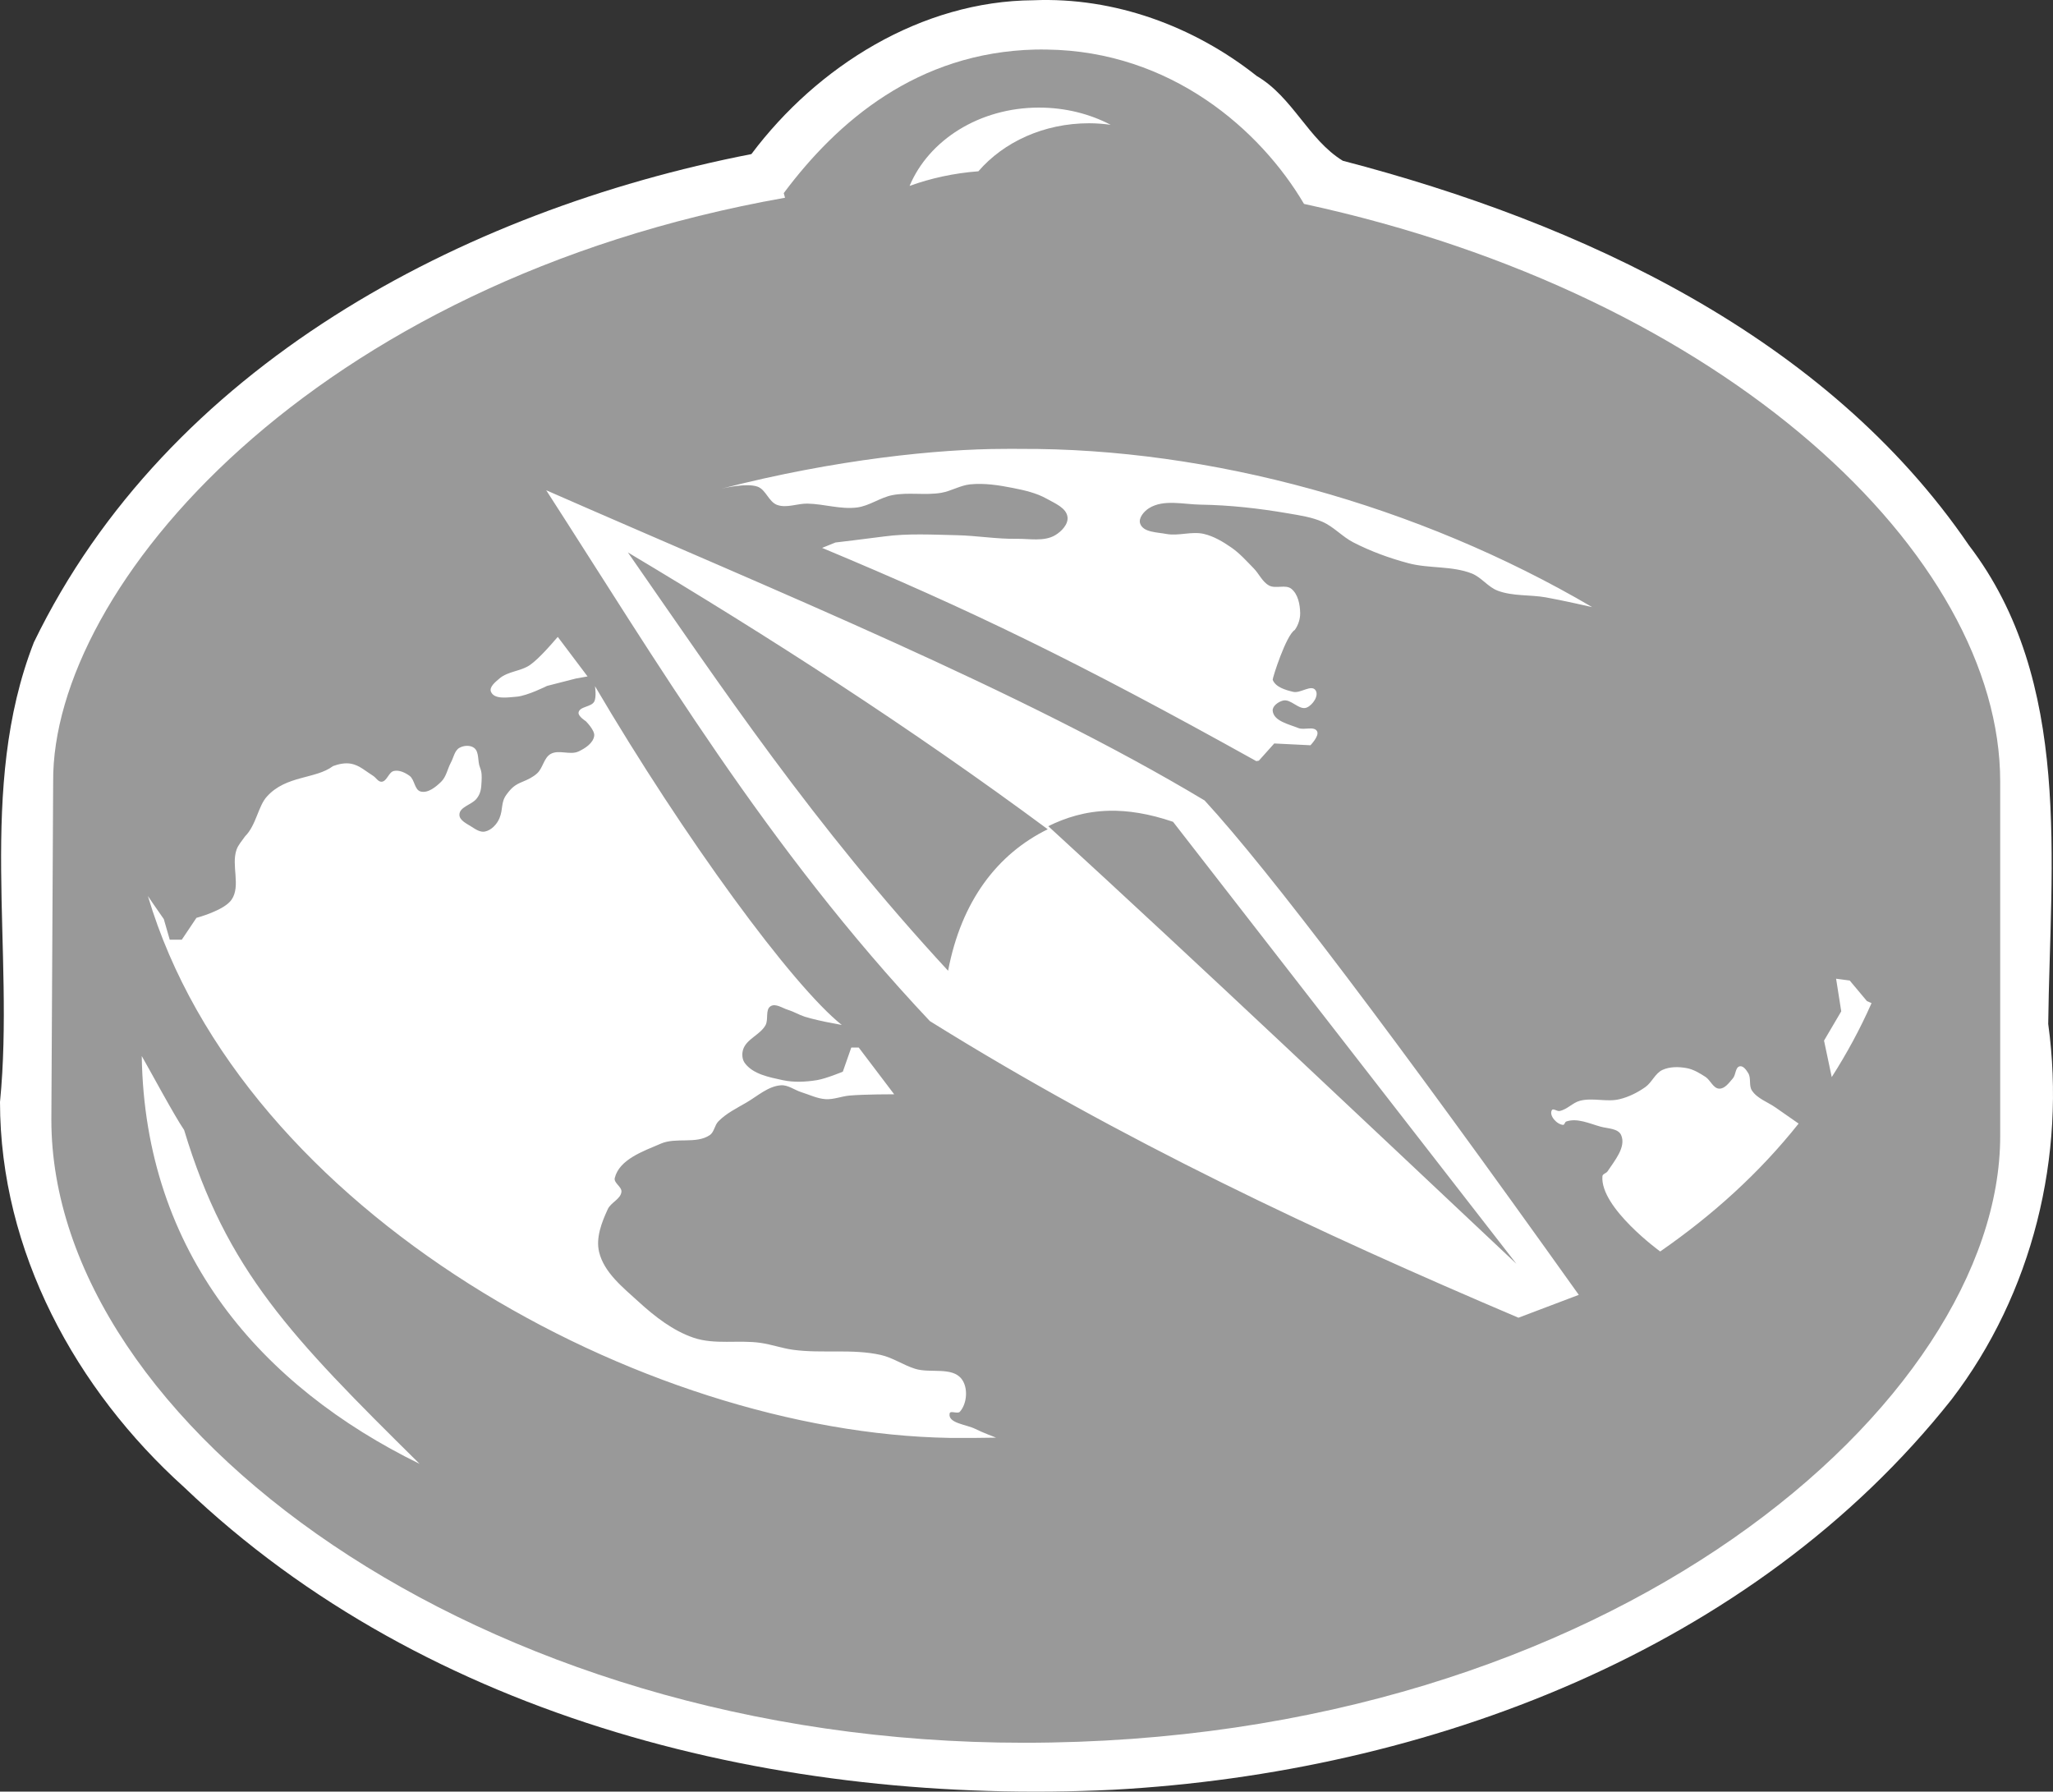 <?xml version="1.0" encoding="UTF-8" standalone="no"?>
<!-- Created with Inkscape (http://www.inkscape.org/) -->

<svg
   xmlns:dc="http://purl.org/dc/elements/1.1/"
   xmlns:cc="http://creativecommons.org/ns#"
   xmlns:rdf="http://www.w3.org/1999/02/22-rdf-syntax-ns#"
   xmlns:svg="http://www.w3.org/2000/svg"
   xmlns="http://www.w3.org/2000/svg"
   xmlns:sodipodi="http://sodipodi.sourceforge.net/DTD/sodipodi-0.dtd"
   xmlns:inkscape="http://www.inkscape.org/namespaces/inkscape"
   id="svg2985"
   version="1.1"
   inkscape:version="0.48.1 r9760"
   width="249.832"
   height="218.009"
   sodipodi:docname="marble-lineart-logo.svg"
   inkscape:export-filename="/home/torsten/marble_lineart.png"
   inkscape:export-xdpi="57.693958"
   inkscape:export-ydpi="57.693958">
  <rect width="100%" height="100%" fill="#333333" stroke="none"/>
  <defs
     id="defs2989" />
  <sodipodi:namedview
     pagecolor="#ffffff"
     bordercolor="#666666"
     borderopacity="1"
     objecttolerance="10"
     gridtolerance="10"
     guidetolerance="10"
     inkscape:pageopacity="0"
     inkscape:pageshadow="2"
     inkscape:window-width="1366"
     inkscape:window-height="721"
     id="namedview2987"
     showgrid="false"
     inkscape:zoom="2.238722"
     inkscape:cx="114.40308"
     inkscape:cy="112.32865"
     inkscape:window-x="-3"
     inkscape:window-y="-3"
     inkscape:window-maximized="1"
     inkscape:current-layer="svg2985"
     showguides="false"
     inkscape:guide-bbox="true"
     fit-margin-top="0"
     fit-margin-left="0"
     fit-margin-right="0"
     fit-margin-bottom="0">
    <sodipodi:guide
       orientation="0,1"
       position="277.562,77.758"
       id="guide3919" />
    <sodipodi:guide
       orientation="1,0"
       position="243.402,81.685"
       id="guide3921" />
    <sodipodi:guide
       orientation="1,0"
       position="6.251,67.157"
       id="guide3923" />
    <sodipodi:guide
       orientation="0,1"
       position="63.183,122.911"
       id="guide3925" />
    <sodipodi:guide
       orientation="0,1"
       position="57.293,40.851"
       id="guide3927" />
    <sodipodi:guide
       orientation="0,1"
       position="80.066,150.396"
       id="guide3929" />
    <sodipodi:guide
       orientation="0,1"
       position="71.043,5.927"
       id="guide3793" />
  </sodipodi:namedview>
  <g
     id="g3082"
     transform="translate(-0.031,-12.376)">
    <path
       inkscape:connector-curvature="0"
       id="path3060"
       d="M 125.812,12.406 C 112.146,12.49 99.49,20.434 91.469,31.125 56.118,38.025 20.412,57.005 4.156,90.531 c -6.96,17.823 -2.293,37.357 -4.125,55.938 0.011,18.182 9.242,35.024 22.426,46.895 29.724,28.416 72.678,38.739 113.043,36.793 38.204,-2.09 77.787,-16.93 102,-47.469 9.876,-12.881 13.991,-29.647 11.781,-45.719 0.235,-19.657 3.021,-41.679 -9.656,-58.25 C 222.285,53.317 192.436,39.493 163.438,31.938 159.249,29.374 157.356,24.2 152.969,21.625 145.305,15.554 135.645,12.007 125.812,12.406 z"
       style="fill:#ffffff;stroke:none" />
    <path
       sodipodi:nodetypes="scccccssccsscsccssccsssssssssssssssssccsssssssccccccsssssssssssssscsccccccccccccccsssscccccssssssssccccssssssssssssssssssssssccccccccsscccssssssssssssssssssssssscsscscccsccccccccssssccssssssssssssssssscccc"
       inkscape:connector-curvature="0"
       id="path3074"
       d="m 126.031,18.406 c -14.39,0.339 -24.137,8.78 -30.625,17.469 l 0.156,0.562 C 37.927,46.643 6.313,83.927 6.5,107.5 l -0.219,41.125 c 0,36.908 51.896,75.833 118.344,75.812 71.648,0.02 118.812,-41.625 118.812,-73.812 l 0,-43.156 c 0,-27.48 -33.253,-59.157 -84.719,-70.281 -5.312,-9.024 -16.202,-18.585 -31.281,-18.781 -0.474,-0.006 -0.942,-0.011 -1.406,0 z m 0.438,7.062 c 3.192,0 6.178,0.763 8.719,2.094 -0.856,-0.116 -1.731,-0.188 -2.625,-0.188 -5.524,0 -10.407,2.296 -13.469,5.844 -2.992,0.227 -5.811,0.848 -8.375,1.781 2.331,-5.562 8.484,-9.531 15.75,-9.531 z m -4.312,41.531 c 0.711,-6.69e-4 1.369,-0.019 2,0 23.053,-0.12 48.377,6.783 69.625,19.25 0,0 -3.758,-0.857 -5.656,-1.188 -1.937,-0.338 -4.005,-0.116 -5.844,-0.812 -1.181,-0.447 -1.981,-1.634 -3.156,-2.094 -2.427,-0.95 -5.201,-0.577 -7.719,-1.25 -2.303,-0.616 -4.568,-1.441 -6.688,-2.531 -1.336,-0.687 -2.375,-1.895 -3.75,-2.5 -1.316,-0.579 -2.771,-0.787 -4.188,-1.031 -3.518,-0.605 -7.087,-1.009 -10.656,-1.062 -2.099,-0.031 -4.506,-0.682 -6.281,0.438 -0.608,0.383 -1.301,1.198 -1.062,1.875 0.376,1.067 2.045,1.038 3.156,1.25 1.504,0.287 3.103,-0.349 4.594,0 1.211,0.284 2.321,0.949 3.344,1.656 1.019,0.704 1.852,1.647 2.719,2.531 0.656,0.669 1.05,1.649 1.875,2.094 0.807,0.435 2.01,-0.174 2.719,0.406 0.806,0.66 1.042,1.896 1.062,2.938 0.014,0.721 -0.236,1.476 -0.656,2.062 -1.053,0.608 -2.735,5.897 -2.688,6.062 0.35,0.901 1.559,1.247 2.5,1.469 0.884,0.208 2.217,-0.945 2.719,-0.188 0.432,0.652 -0.345,1.782 -1.062,2.094 -0.925,0.401 -1.929,-1.095 -2.906,-0.844 -0.571,0.147 -1.307,0.664 -1.25,1.25 0.122,1.248 1.962,1.625 3.125,2.094 0.716,0.289 1.929,-0.281 2.281,0.406 0.284,0.556 -0.812,1.688 -0.812,1.688 l -4.406,-0.219 -1.875,2.094 -0.312,0.053 C 131.115,92.858 118.117,86.573 100.072,79.044 l 1.625,-0.656 c 0,0 3.734,-0.44 5.897,-0.732 2.932,-0.396 5.917,-0.219 8.875,-0.156 2.421,0.052 4.829,0.476 7.25,0.438 1.579,-0.025 3.359,0.367 4.719,-0.438 0.768,-0.455 1.614,-1.333 1.5,-2.219 -0.144,-1.113 -1.554,-1.667 -2.531,-2.219 -1.257,-0.709 -2.71,-1.031 -4.125,-1.312 -1.702,-0.338 -3.461,-0.611 -5.188,-0.438 -1.22,0.122 -2.322,0.829 -3.531,1.031 -1.954,0.327 -3.993,-0.097 -5.938,0.281 -1.484,0.289 -2.782,1.304 -4.281,1.5 -2.01,0.263 -4.036,-0.433 -6.062,-0.469 -1.23,-0.021 -2.534,0.583 -3.688,0.156 -1.016,-0.376 -1.356,-1.85 -2.375,-2.219 -1.383,-0.501 -4.406,0.25 -4.406,0.25 13.944,-3.59 26.511,-4.836 34.344,-4.844 z M 66.5,72.031 c 28.14,12.345 57.917,24.417 80.125,37.75 7.838,8.52 23.034,28.602 45.531,60.156 l -7.344,2.781 C 160.513,162.387 136.448,151.115 113.188,136.625 93.357,115.583 79.763,92.576 66.5,72.031 z m 9.938,7.562 C 87.789,95.921 98.974,112.722 115.406,130.5 c 1.614,-8.486 5.993,-14.208 12.125,-17.219 C 110.791,100.886 93.699,89.901 76.438,79.594 z m -8.531,10.281 3.625,4.812 -1.406,0.25 -3.531,0.906 c 0,0 -2.408,1.214 -3.719,1.312 -1.047,0.079 -2.677,0.37 -3.094,-0.594 -0.254,-0.589 0.545,-1.207 1.031,-1.625 1.018,-0.876 2.577,-0.869 3.688,-1.625 1.151,-0.783 2.969,-2.938 2.969,-2.938 z m 4.531,6 c 10.885,18.52 24.025,36.44 30.031,41.219 l -1.969,-0.375 c 0,0 -1.705,-0.356 -2.531,-0.625 -0.706,-0.23 -1.352,-0.626 -2.062,-0.844 -0.682,-0.209 -1.486,-0.81 -2.094,-0.438 -0.681,0.418 -0.238,1.614 -0.625,2.312 -0.646,1.167 -2.303,1.67 -2.719,2.938 -0.173,0.528 -0.139,1.207 0.188,1.656 0.996,1.368 2.971,1.737 4.625,2.094 1.354,0.292 2.788,0.218 4.156,0 1.093,-0.174 3.156,-1.031 3.156,-1.031 l 1.031,-2.938 0.906,0 4.312,5.688 c 0,0 -3.631,-0.005 -5.438,0.156 -0.976,0.087 -1.929,0.501 -2.906,0.438 -1.017,-0.066 -1.965,-0.54 -2.938,-0.844 -0.84,-0.262 -1.623,-0.904 -2.5,-0.844 -1.557,0.108 -2.839,1.308 -4.188,2.094 -1.193,0.696 -2.478,1.319 -3.438,2.312 -0.452,0.468 -0.492,1.293 -1.031,1.656 -1.666,1.123 -4.092,0.238 -5.938,1.031 -2.148,0.923 -5.067,1.918 -5.625,4.188 -0.149,0.606 0.881,1.067 0.812,1.688 -0.098,0.884 -1.281,1.287 -1.656,2.094 -0.748,1.61 -1.476,3.492 -1.062,5.219 0.601,2.509 2.906,4.324 4.812,6.062 1.968,1.795 4.166,3.517 6.688,4.375 2.581,0.878 5.457,0.236 8.156,0.625 1.339,0.193 2.628,0.663 3.969,0.844 3.526,0.475 7.184,-0.154 10.656,0.625 1.468,0.33 2.75,1.242 4.188,1.688 1.845,0.571 4.489,-0.288 5.656,1.25 0.801,1.055 0.661,2.978 -0.219,3.969 -0.281,0.316 -1.173,-0.197 -1.25,0.219 -0.222,1.194 2.041,1.326 3.125,1.875 0.816,0.414 2.531,1.062 2.531,1.062 -1.906,0.041 -3.798,0.047 -5.656,0.031 -37.316,-0.64 -86.098,-27.35 -97.562,-65.938 l 0.594,0.875 1.344,1.938 0.719,2.5 1.469,0 1.781,-2.656 c 0,0 3.38,-0.888 4.281,-2.219 1.138,-1.681 -0.067,-4.143 0.594,-6.062 0.209,-0.607 0.671,-1.094 1.031,-1.625 1.379,-1.372 1.597,-3.709 2.688,-4.875 2.336,-2.579 5.9,-2.082 8.031,-3.688 0.7,-0.257 1.487,-0.422 2.219,-0.281 0.994,0.191 1.797,0.934 2.656,1.469 0.356,0.221 0.613,0.742 1.031,0.719 0.663,-0.037 0.85,-1.175 1.5,-1.312 0.651,-0.138 1.368,0.202 1.906,0.594 0.628,0.458 0.592,1.709 1.344,1.906 0.892,0.234 1.839,-0.544 2.5,-1.188 0.627,-0.611 0.77,-1.574 1.188,-2.344 0.327,-0.603 0.437,-1.439 1.031,-1.781 0.514,-0.297 1.304,-0.354 1.781,0 0.664,0.493 0.407,1.609 0.719,2.375 0.247,0.609 0.226,1.094 0.196,1.75 -0.038,0.828 -0.1,1.458 -0.633,2.094 -0.601,0.717 -2.044,0.97 -2.062,1.906 -0.014,0.692 0.885,1.096 1.469,1.469 0.486,0.31 1.059,0.705 1.625,0.594 0.789,-0.155 1.472,-0.883 1.781,-1.625 0.473,-1.136 0.135,-1.911 0.87,-2.898 0.61,-0.818 0.997,-1.155 1.942,-1.54 0.636,-0.258 1.277,-0.566 1.781,-1.031 0.699,-0.644 0.804,-1.865 1.625,-2.344 0.985,-0.574 2.374,0.172 3.406,-0.312 0.814,-0.381 1.789,-1.015 1.906,-1.906 0.089,-0.68 -1.031,-1.781 -1.031,-1.781 0,0 -0.932,-0.584 -0.875,-1.031 0.098,-0.771 1.531,-0.663 1.906,-1.344 0.302,-0.548 0.094,-1.875 0.094,-1.875 z M 135,111.031 c -2.909,0.066 -5.317,0.849 -7.406,1.875 19.37,17.75 38.09,35.5 56.969,53.25 L 142.781,112.375 c -2.955,-1.008 -5.519,-1.395 -7.781,-1.344 z m 88.469,20.438 1.656,0.219 2.094,2.5 0.562,0.25 c -1.395,3.165 -3.032,6.166 -4.844,9 L 222,139 l 2.094,-3.562 z M 211.75,142.125 c 0.437,-0.08 0.801,0.464 1.031,0.844 0.37,0.61 0.049,1.496 0.438,2.094 0.651,1.001 1.932,1.404 2.906,2.094 0.922,0.653 2.781,1.938 2.781,1.938 -4.755,5.989 -10.468,11.148 -16.844,15.562 0,0 -7.331,-5.32 -7.031,-9.156 0.022,-0.286 0.466,-0.354 0.625,-0.594 0.867,-1.308 2.282,-2.967 1.656,-4.406 -0.359,-0.827 -1.631,-0.791 -2.5,-1.031 -1.36,-0.376 -2.856,-1.094 -4.188,-0.625 -0.174,0.061 -0.191,0.414 -0.375,0.406 -0.749,-0.033 -1.739,-1.125 -1.375,-1.781 0.152,-0.275 0.629,0.151 0.938,0.094 0.916,-0.169 1.598,-1.018 2.5,-1.25 1.555,-0.399 3.253,0.193 4.812,-0.188 1.118,-0.273 2.183,-0.807 3.125,-1.469 0.808,-0.567 1.197,-1.682 2.094,-2.094 0.893,-0.409 1.972,-0.395 2.938,-0.219 0.825,0.151 1.575,0.609 2.281,1.062 0.622,0.399 0.949,1.416 1.688,1.438 0.691,0.02 1.199,-0.731 1.656,-1.25 0.374,-0.423 0.288,-1.367 0.844,-1.469 z m -194.469,-1.25 c 0.974,1.695 4.024,7.363 5.156,9 5.164,17.119 12.996,25.151 28.656,40.625 -19.19,-9.4 -33.447,-25.595 -33.812,-49.625 z"
       style="fill:#999999;stroke:none" />
  </g>
</svg>
